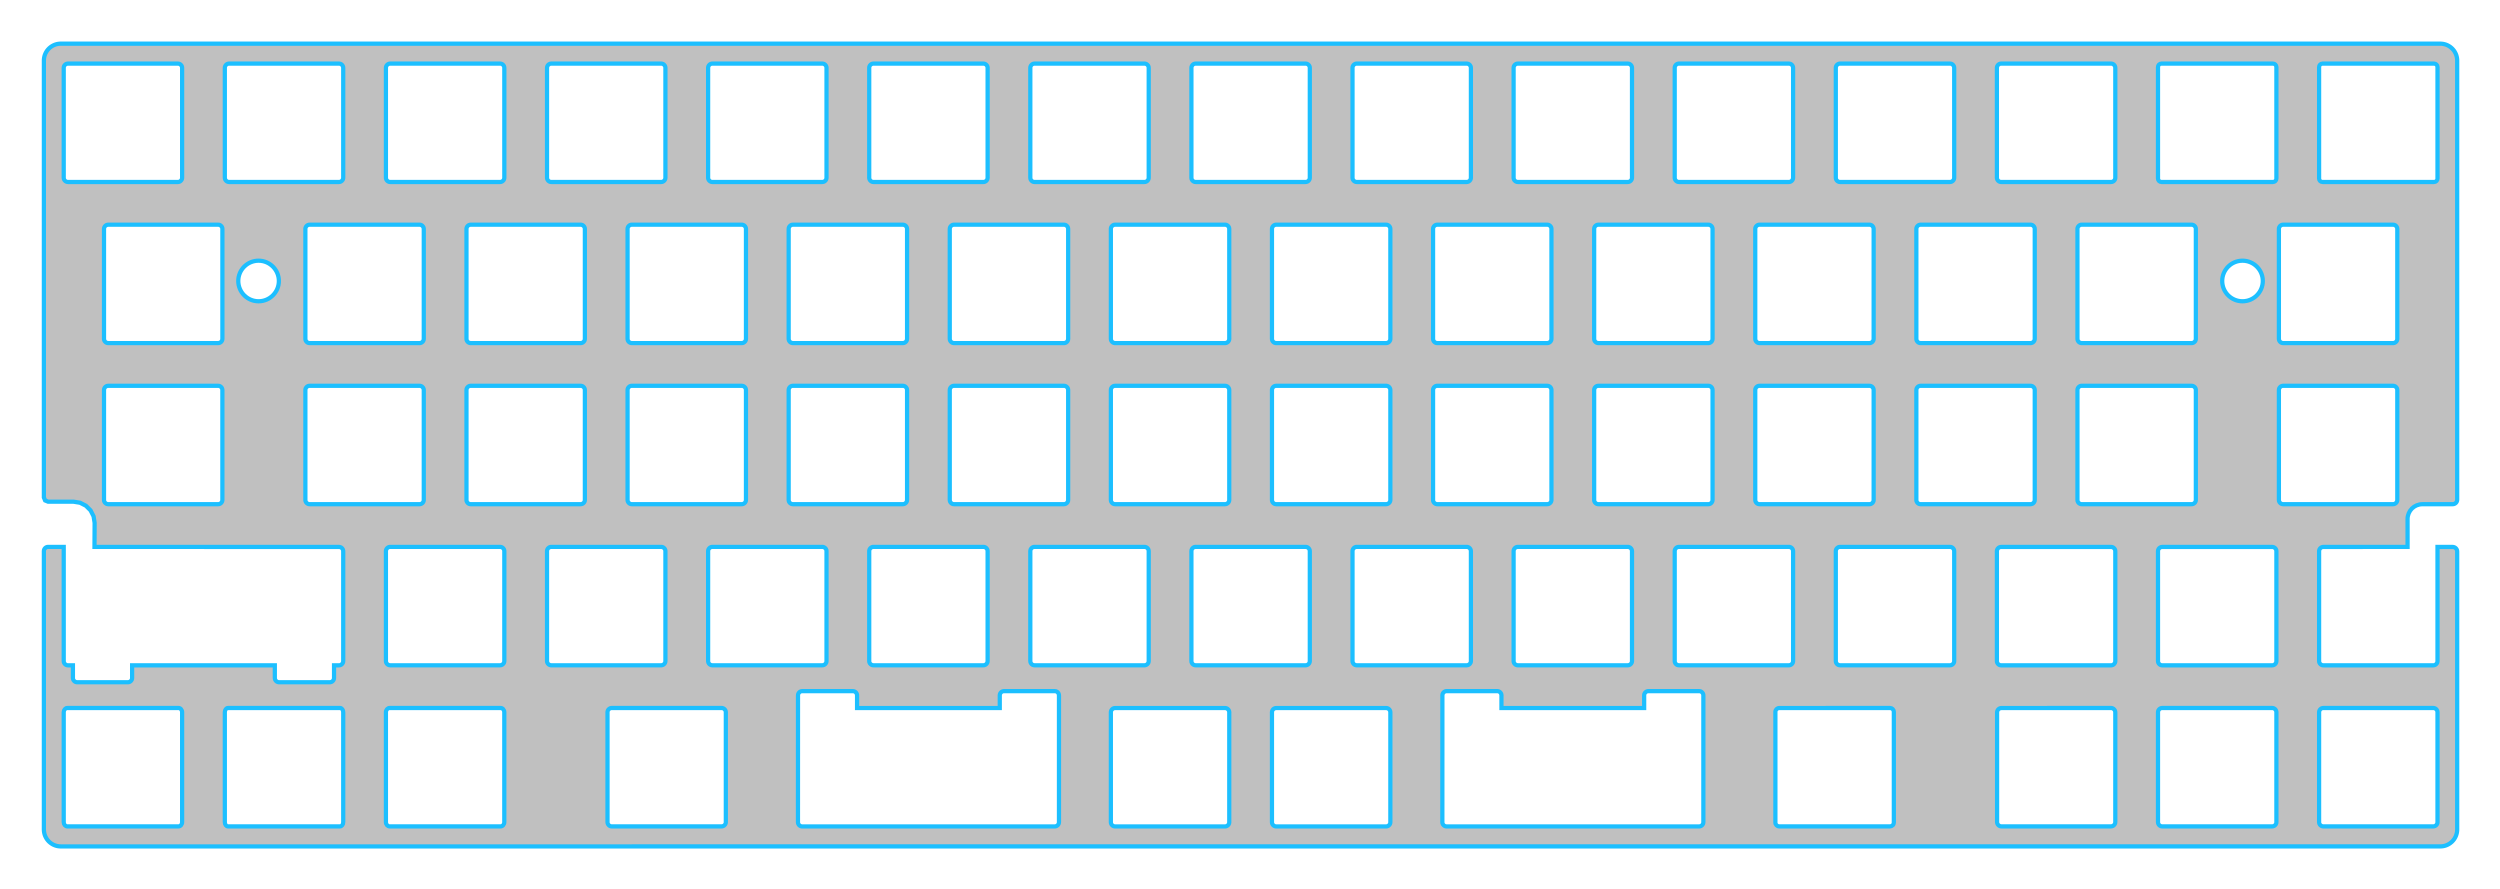 <?xml version="1.0" encoding="UTF-8" standalone="no"?>
<!DOCTYPE svg PUBLIC "-//W3C//DTD SVG 1.1//EN" "http://www.w3.org/Graphics/SVG/1.1/DTD/svg11.dtd">
<svg width="100%" height="100%" viewBox="0 0 838 298" version="1.1" xmlns="http://www.w3.org/2000/svg" xmlns:xlink="http://www.w3.org/1999/xlink" xml:space="preserve" xmlns:serif="http://www.serif.com/" style="fill-rule:evenodd;clip-rule:evenodd;">
    <g id="v04_Wide-based">
        <g>
            <path d="M817.047,169.004C817.047,169.004 814.504,169.007 811.979,169.011C809.238,169.015 807.018,171.239 807.018,173.98C807.018,178.11 807.018,183.318 807.018,183.318L778.779,183.334C778.002,183.334 777.362,183.973 777.362,184.751L777.362,221.601C777.362,222.379 778.002,223.019 778.779,223.019L815.63,223.019C816.407,223.019 817.047,222.379 817.047,221.601L817.047,183.334C817.047,183.334 820.169,183.334 822.119,183.334C822.962,183.334 823.646,184.017 823.646,184.861C823.646,197.048 823.646,278.05 823.646,278.05L823.629,278.49L823.575,278.932L823.487,279.369L823.368,279.799L823.212,280.219L823.028,280.619L822.81,281.007L822.566,281.378L822.285,281.73L821.985,282.059L821.656,282.356L821.307,282.634L820.936,282.881L820.548,283.099L820.145,283.283L819.731,283.442L819.298,283.561L818.861,283.646L818.419,283.697L817.977,283.714L20.378,283.72L19.933,283.697L19.491,283.646L19.054,283.561L18.624,283.442L18.207,283.283L17.804,283.099L17.416,282.881L17.045,282.634L16.696,282.356L16.367,282.059L16.067,281.73L15.789,281.378L15.542,281.007L15.324,280.619L15.14,280.219L14.984,279.799L14.865,279.369L14.777,278.932L14.726,278.49L14.706,278.05L14.706,184.736C14.706,183.953 15.341,183.318 16.123,183.318L21.362,183.324L21.362,221.601C21.362,222.379 22.002,223.019 22.779,223.019L24.443,223.019L24.443,227.271C24.443,228.048 25.083,228.688 25.86,228.688L42.868,228.688C43.646,228.688 44.286,228.048 44.286,227.271L44.286,223.019L92.123,223.019L92.123,227.271C92.123,228.048 92.763,228.688 93.54,228.688L110.548,228.688C111.326,228.688 111.966,228.048 111.966,227.271L111.966,223.019L113.63,223.019C114.407,223.019 115.047,222.379 115.047,221.601L115.047,184.751C115.047,183.973 114.407,183.334 113.63,183.334L31.672,183.32L31.717,175.255L31.368,173.064L30.362,171.088L28.794,169.52L26.821,168.514L24.633,168.168L16.123,168.168L15.121,167.753L14.706,166.751L14.709,20.305L14.726,19.86L14.777,19.417L14.865,18.981L14.984,18.55L15.14,18.133L15.324,17.731L15.542,17.342L15.789,16.971L16.067,16.622L16.367,16.294L16.696,15.993L17.045,15.715L17.416,15.469L17.804,15.25L18.207,15.066L18.624,14.91L19.054,14.791L19.491,14.703L19.933,14.652L20.378,14.632L817.977,14.635L818.419,14.652L818.861,14.703L819.298,14.791L819.731,14.91L820.145,15.066L820.548,15.25L820.936,15.469L821.307,15.715L821.656,15.993L821.985,16.294L822.285,16.622L822.566,16.971L822.81,17.342L823.028,17.731L823.212,18.133L823.368,18.55L823.487,18.981L823.575,19.417L823.629,19.86L823.646,20.305C823.646,20.305 823.646,151.962 823.646,167.509C823.646,168.335 822.977,169.004 822.152,169.004C820.205,169.004 817.047,169.004 817.047,169.004ZM439.047,59.586L439.047,22.736C439.047,21.958 438.407,21.318 437.63,21.318L400.779,21.318C400.002,21.318 399.362,21.958 399.362,22.736L399.362,59.586C399.362,60.364 400.002,61.004 400.779,61.004L437.63,61.004C438.407,61.004 439.047,60.364 439.047,59.586ZM464.63,277.019L427.779,277.019C427.002,277.019 426.362,276.379 426.362,275.601L426.362,238.751C426.362,237.973 427.002,237.334 427.779,237.334L464.63,237.334C465.407,237.334 466.047,237.973 466.047,238.751L466.047,275.601C466.047,276.379 465.407,277.019 464.63,277.019ZM410.63,277.019L373.779,277.019C373.002,277.019 372.362,276.379 372.362,275.601L372.362,238.751C372.362,237.973 373.002,237.334 373.779,237.334L410.63,237.334C411.407,237.334 412.047,237.973 412.047,238.751L412.047,275.601C412.047,276.379 411.407,277.019 410.63,277.019ZM707.585,277.004C708.392,277.004 709.047,276.349 709.047,275.542L709.047,238.781C709.047,238.393 708.893,238.021 708.619,237.747C708.344,237.473 707.972,237.319 707.585,237.319C700.638,237.321 677.828,237.331 670.883,237.333C670.076,237.333 669.422,237.988 669.422,238.795C669.422,245.023 669.422,269.313 669.422,275.542C669.422,276.349 670.076,277.004 670.884,277.004C677.829,277.004 700.639,277.004 707.585,277.004ZM633.53,277.004C633.871,277.004 634.197,276.868 634.437,276.628C634.678,276.387 634.813,276.061 634.813,275.721C634.813,269.735 634.813,244.588 634.813,238.602C634.813,238.261 634.678,237.935 634.437,237.694C634.197,237.454 633.87,237.319 633.53,237.319C625.663,237.321 604.26,237.331 596.394,237.333C595.686,237.333 595.112,237.908 595.112,238.616C595.112,244.6 595.112,269.736 595.112,275.721C595.112,276.429 595.686,277.004 596.395,277.004C604.261,277.004 625.664,277.004 633.53,277.004ZM167.802,237.318L130.599,237.318C129.92,237.318 129.362,237.958 129.362,238.736L129.362,275.586C129.362,276.364 129.92,277.004 130.599,277.004L167.802,277.004C168.481,277.004 169.039,276.364 169.039,275.586L169.039,238.736C169.039,237.958 168.481,237.318 167.802,237.318ZM817.047,275.586L817.047,238.736C817.047,237.958 816.407,237.318 815.63,237.318L778.779,237.318C778.002,237.318 777.362,237.958 777.362,238.736L777.362,275.586C777.362,276.364 778.002,277.004 778.779,277.004L815.63,277.004C816.407,277.004 817.047,276.364 817.047,275.586ZM205.053,277.004L241.88,277.004C242.657,277.004 243.297,276.364 243.297,275.586L243.297,238.736C243.297,237.958 242.657,237.318 241.88,237.318L205.053,237.318C204.275,237.318 203.636,237.958 203.636,238.736L203.636,275.586C203.636,276.364 204.275,277.004 205.053,277.004ZM763.047,275.586L763.047,238.736C763.047,237.958 762.407,237.318 761.63,237.318L724.779,237.318C724.002,237.318 723.362,237.958 723.362,238.736L723.362,275.586C723.362,276.364 724.002,277.004 724.779,277.004L761.63,277.004C762.407,277.004 763.047,276.364 763.047,275.586ZM113.989,237.318L76.419,237.318C75.839,237.318 75.362,237.958 75.362,238.736L75.362,275.586C75.362,276.364 75.839,277.004 76.419,277.004L113.989,277.004C114.57,277.004 115.047,276.364 115.047,275.586L115.047,238.736C115.047,237.958 114.57,237.318 113.989,237.318ZM59.836,237.318L22.573,237.318C21.909,237.318 21.362,237.958 21.362,238.736L21.362,275.586C21.362,276.364 21.909,277.004 22.573,277.004L59.836,277.004C60.5,277.004 61.047,276.364 61.047,275.586L61.047,238.736C61.047,237.958 60.5,237.318 59.836,237.318ZM709.047,221.601L709.047,184.751C709.047,183.973 708.407,183.334 707.63,183.334L670.779,183.334C670.002,183.334 669.362,183.973 669.362,184.751L669.362,221.601C669.362,222.379 670.002,223.019 670.779,223.019L707.63,223.019C708.407,223.019 709.047,222.379 709.047,221.601ZM763.047,221.601L763.047,184.751C763.047,183.973 762.407,183.334 761.63,183.334L724.779,183.334C724.002,183.334 723.362,183.973 723.362,184.751L723.362,221.601C723.362,222.379 724.002,223.019 724.779,223.019L761.63,223.019C762.407,223.019 763.047,222.379 763.047,221.601ZM277.047,221.586L277.047,184.736C277.047,183.958 276.407,183.318 275.63,183.318L238.779,183.318C238.002,183.318 237.362,183.958 237.362,184.736L237.362,221.586C237.362,222.364 238.002,223.004 238.779,223.004L275.63,223.004C276.407,223.004 277.047,222.364 277.047,221.586ZM547.047,221.586L547.047,184.736C547.047,183.958 546.407,183.318 545.63,183.318L508.779,183.318C508.002,183.318 507.362,183.958 507.362,184.736L507.362,221.586C507.362,222.364 508.002,223.004 508.779,223.004L545.63,223.004C546.407,223.004 547.047,222.364 547.047,221.586ZM331.047,221.586L331.047,184.736C331.047,183.958 330.407,183.318 329.63,183.318L292.779,183.318C292.002,183.318 291.362,183.958 291.362,184.736L291.362,221.586C291.362,222.364 292.002,223.004 292.779,223.004L329.63,223.004C330.407,223.004 331.047,222.364 331.047,221.586ZM385.047,221.586L385.047,184.736C385.047,183.958 384.407,183.318 383.63,183.318L346.779,183.318C346.002,183.318 345.362,183.958 345.362,184.736L345.362,221.586C345.362,222.364 346.002,223.004 346.779,223.004L383.63,223.004C384.407,223.004 385.047,222.364 385.047,221.586ZM439.047,221.586L439.047,184.736C439.047,183.958 438.407,183.318 437.63,183.318L400.779,183.318C400.002,183.318 399.362,183.958 399.362,184.736L399.362,221.586C399.362,222.364 400.002,223.004 400.779,223.004L437.63,223.004C438.407,223.004 439.047,222.364 439.047,221.586ZM655.047,221.586L655.047,184.736C655.047,183.958 654.407,183.318 653.63,183.318L616.779,183.318C616.002,183.318 615.362,183.958 615.362,184.736L615.362,221.586C615.362,222.364 616.002,223.004 616.779,223.004L653.63,223.004C654.407,223.004 655.047,222.364 655.047,221.586ZM493.047,221.586L493.047,184.736C493.047,183.958 492.407,183.318 491.63,183.318L454.779,183.318C454.002,183.318 453.362,183.958 453.362,184.736L453.362,221.586C453.362,222.364 454.002,223.004 454.779,223.004L491.63,223.004C492.407,223.004 493.047,222.364 493.047,221.586ZM601.047,221.586L601.047,184.736C601.047,183.958 600.407,183.318 599.63,183.318L562.779,183.318C562.002,183.318 561.362,183.958 561.362,184.736L561.362,221.586C561.362,222.364 562.002,223.004 562.779,223.004L599.63,223.004C600.407,223.004 601.047,222.364 601.047,221.586ZM223.047,221.586L223.047,184.736C223.047,183.958 222.407,183.318 221.63,183.318L184.779,183.318C184.002,183.318 183.362,183.958 183.362,184.736L183.362,221.586C183.362,222.364 184.002,223.004 184.779,223.004L221.63,223.004C222.407,223.004 223.047,222.364 223.047,221.586ZM169.047,221.586L169.047,184.736C169.047,183.958 168.407,183.318 167.63,183.318L130.779,183.318C130.002,183.318 129.362,183.958 129.362,184.736L129.362,221.586C129.362,222.364 130.002,223.004 130.779,223.004L167.63,223.004C168.407,223.004 169.047,222.364 169.047,221.586ZM412.047,167.586L412.047,130.736C412.047,129.958 411.407,129.318 410.63,129.318L373.779,129.318C373.002,129.318 372.362,129.958 372.362,130.736L372.362,167.586C372.362,168.364 373.002,169.004 373.779,169.004L410.63,169.004C411.407,169.004 412.047,168.364 412.047,167.586ZM574.047,167.586L574.047,130.736C574.047,129.958 573.407,129.318 572.63,129.318L535.779,129.318C535.002,129.318 534.362,129.958 534.362,130.736L534.362,167.586C534.362,168.364 535.002,169.004 535.779,169.004L572.63,169.004C573.407,169.004 574.047,168.364 574.047,167.586ZM304.047,167.586L304.047,130.736C304.047,129.958 303.407,129.318 302.63,129.318L265.779,129.318C265.002,129.318 264.362,129.958 264.362,130.736L264.362,167.586C264.362,168.364 265.002,169.004 265.779,169.004L302.63,169.004C303.407,169.004 304.047,168.364 304.047,167.586ZM73.123,129.318L36.279,129.318C35.502,129.318 34.862,129.958 34.862,130.736L34.862,167.586C34.862,168.364 35.502,169.004 36.279,169.004L73.123,169.004C73.901,169.004 74.54,168.364 74.54,167.586L74.54,130.736C74.54,129.958 73.901,129.318 73.123,129.318ZM628.047,167.586L628.047,130.736C628.047,129.958 627.407,129.318 626.63,129.318L589.779,129.318C589.002,129.318 588.362,129.958 588.362,130.736L588.362,167.586C588.362,168.364 589.002,169.004 589.779,169.004L626.63,169.004C627.407,169.004 628.047,168.364 628.047,167.586ZM466.047,167.586L466.047,130.736C466.047,129.958 465.407,129.318 464.63,129.318L427.779,129.318C427.002,129.318 426.362,129.958 426.362,130.736L426.362,167.586C426.362,168.364 427.002,169.004 427.779,169.004L464.63,169.004C465.407,169.004 466.047,168.364 466.047,167.586ZM103.779,169.004L140.63,169.004C141.407,169.004 142.047,168.364 142.047,167.586L142.047,130.736C142.047,129.958 141.407,129.318 140.63,129.318L103.779,129.318C103.002,129.318 102.362,129.958 102.362,130.736L102.362,167.586C102.362,168.364 103.002,169.004 103.779,169.004ZM358.047,167.586L358.047,130.736C358.047,129.958 357.407,129.318 356.63,129.318L319.779,129.318C319.002,129.318 318.362,129.958 318.362,130.736L318.362,167.586C318.362,168.364 319.002,169.004 319.779,169.004L356.63,169.004C357.407,169.004 358.047,168.364 358.047,167.586ZM250.047,167.586L250.047,130.736C250.047,129.958 249.407,129.318 248.63,129.318L211.779,129.318C211.002,129.318 210.362,129.958 210.362,130.736L210.362,167.586C210.362,168.364 211.002,169.004 211.779,169.004L248.63,169.004C249.407,169.004 250.047,168.364 250.047,167.586ZM196.047,167.586L196.047,130.736C196.047,129.958 195.407,129.318 194.63,129.318L157.779,129.318C157.002,129.318 156.362,129.958 156.362,130.736L156.362,167.586C156.362,168.364 157.002,169.004 157.779,169.004L194.63,169.004C195.407,169.004 196.047,168.364 196.047,167.586ZM520.047,167.586L520.047,130.736C520.047,129.958 519.407,129.318 518.63,129.318L481.779,129.318C481.002,129.318 480.362,129.958 480.362,130.736L480.362,167.586C480.362,168.364 481.002,169.004 481.779,169.004L518.63,169.004C519.407,169.004 520.047,168.364 520.047,167.586ZM466.047,113.586L466.047,76.736C466.047,75.958 465.407,75.318 464.63,75.318L427.779,75.318C427.002,75.318 426.362,75.958 426.362,76.736L426.362,113.586C426.362,114.364 427.002,115.004 427.779,115.004L464.63,115.004C465.407,115.004 466.047,114.364 466.047,113.586ZM358.047,113.586L358.047,76.736C358.047,75.958 357.407,75.318 356.63,75.318L319.779,75.318C319.002,75.318 318.362,75.958 318.362,76.736L318.362,113.586C318.362,114.364 319.002,115.004 319.779,115.004L356.63,115.004C357.407,115.004 358.047,114.364 358.047,113.586ZM412.047,113.586L412.047,76.736C412.047,75.958 411.407,75.318 410.63,75.318L373.779,75.318C373.002,75.318 372.362,75.958 372.362,76.736L372.362,113.586C372.362,114.364 373.002,115.004 373.779,115.004L410.63,115.004C411.407,115.004 412.047,114.364 412.047,113.586ZM73.13,75.318L36.279,75.318C35.502,75.318 34.862,75.958 34.862,76.736L34.862,113.586C34.862,114.364 35.502,115.004 36.279,115.004L73.13,115.004C73.907,115.004 74.547,114.364 74.547,113.586L74.547,76.736C74.547,75.958 73.907,75.318 73.13,75.318ZM304.047,113.586L304.047,76.736C304.047,75.958 303.407,75.318 302.63,75.318L265.779,75.318C265.002,75.318 264.362,75.958 264.362,76.736L264.362,113.586C264.362,114.364 265.002,115.004 265.779,115.004L302.63,115.004C303.407,115.004 304.047,114.364 304.047,113.586ZM574.047,113.586L574.047,76.736C574.047,75.958 573.407,75.318 572.63,75.318L535.779,75.318C535.002,75.318 534.362,75.958 534.362,76.736L534.362,113.586C534.362,114.364 535.002,115.004 535.779,115.004L572.63,115.004C573.407,115.004 574.047,114.364 574.047,113.586ZM520.047,113.586L520.047,76.736C520.047,75.958 519.407,75.318 518.63,75.318L481.779,75.318C481.002,75.318 480.362,75.958 480.362,76.736L480.362,113.586C480.362,114.364 481.002,115.004 481.779,115.004L518.63,115.004C519.407,115.004 520.047,114.364 520.047,113.586ZM196.047,113.586L196.047,76.736C196.047,75.958 195.407,75.318 194.63,75.318L157.779,75.318C157.002,75.318 156.362,75.958 156.362,76.736L156.362,113.586C156.362,114.364 157.002,115.004 157.779,115.004L194.63,115.004C195.407,115.004 196.047,114.364 196.047,113.586ZM103.779,115.004L140.63,115.004C141.407,115.004 142.047,114.364 142.047,113.586L142.047,76.736C142.047,75.958 141.407,75.318 140.63,75.318L103.779,75.318C103.002,75.318 102.362,75.958 102.362,76.736L102.362,113.586C102.362,114.364 103.002,115.004 103.779,115.004ZM250.047,113.586L250.047,76.736C250.047,75.958 249.407,75.318 248.63,75.318L211.779,75.318C211.002,75.318 210.362,75.958 210.362,76.736L210.362,113.586C210.362,114.364 211.002,115.004 211.779,115.004L248.63,115.004C249.407,115.004 250.047,114.364 250.047,113.586ZM628.047,113.586L628.047,76.736C628.047,75.958 627.407,75.318 626.63,75.318L589.779,75.318C589.002,75.318 588.362,75.958 588.362,76.736L588.362,113.586C588.362,114.364 589.002,115.004 589.779,115.004L626.63,115.004C627.407,115.004 628.047,114.364 628.047,113.586ZM682.047,113.586L682.047,76.736C682.047,75.958 681.407,75.318 680.63,75.318L643.779,75.318C643.002,75.318 642.362,75.958 642.362,76.736L642.362,113.586C642.362,114.364 643.002,115.004 643.779,115.004L680.63,115.004C681.407,115.004 682.047,114.364 682.047,113.586ZM736.047,113.586L736.047,76.736C736.047,75.958 735.407,75.318 734.63,75.318L697.779,75.318C697.002,75.318 696.362,75.958 696.362,76.736L696.362,113.586C696.362,114.364 697.002,115.004 697.779,115.004L734.63,115.004C735.407,115.004 736.047,114.364 736.047,113.586ZM803.571,113.586L803.571,76.736C803.571,75.958 802.931,75.318 802.154,75.318L765.303,75.318C764.526,75.318 763.886,75.958 763.886,76.736L763.886,113.586C763.886,114.364 764.526,115.004 765.303,115.004L802.154,115.004C802.931,115.004 803.571,114.364 803.571,113.586ZM682.047,167.586L682.047,130.736C682.047,129.958 681.407,129.318 680.63,129.318L643.779,129.318C643.002,129.318 642.362,129.958 642.362,130.736L642.362,167.586C642.362,168.364 643.002,169.004 643.779,169.004L680.63,169.004C681.407,169.004 682.047,168.364 682.047,167.586ZM736.047,167.586L736.047,130.736C736.047,129.958 735.407,129.318 734.63,129.318L697.779,129.318C697.002,129.318 696.362,129.958 696.362,130.736L696.362,167.586C696.362,168.364 697.002,169.004 697.779,169.004L734.63,169.004C735.407,169.004 736.047,168.364 736.047,167.586ZM803.571,167.586L803.571,130.736C803.571,129.958 802.931,129.318 802.154,129.318L765.303,129.318C764.526,129.318 763.886,129.958 763.886,130.736L763.886,167.586C763.886,168.364 764.526,169.004 765.303,169.004L802.154,169.004C802.931,169.004 803.571,168.364 803.571,167.586ZM86.674,87.382C82.919,87.382 79.87,90.431 79.87,94.185C79.87,97.94 82.919,100.989 86.674,100.989C90.428,100.989 93.477,97.94 93.477,94.185C93.477,90.431 90.428,87.382 86.674,87.382ZM751.688,87.382C747.934,87.382 744.885,90.431 744.885,94.185C744.885,97.94 747.934,100.989 751.688,100.989C755.443,100.989 758.492,97.94 758.492,94.185C758.492,90.431 755.443,87.382 751.688,87.382ZM763.047,22.47C763.047,21.834 762.531,21.318 761.895,21.318L724.514,21.318C723.877,21.318 723.362,21.834 723.362,22.47L723.362,59.852C723.362,60.488 723.877,61.004 724.514,61.004L761.895,61.004C762.531,61.004 763.047,60.488 763.047,59.852L763.047,22.47ZM817.047,22.47C817.047,21.834 816.531,21.318 815.895,21.318L778.514,21.318C777.877,21.318 777.362,21.834 777.362,22.47L777.362,59.852C777.362,60.488 777.877,61.004 778.514,61.004L815.895,61.004C816.531,61.004 817.047,60.488 817.047,59.852L817.047,22.47ZM76.779,61.004L113.63,61.004C114.407,61.004 115.047,60.364 115.047,59.586L115.047,22.736C115.047,21.958 114.407,21.318 113.63,21.318L76.779,21.318C76.002,21.318 75.362,21.958 75.362,22.736L75.362,59.586C75.362,60.364 76.002,61.004 76.779,61.004ZM61.047,59.586L61.047,22.736C61.047,21.958 60.407,21.318 59.63,21.318L22.779,21.318C22.002,21.318 21.362,21.958 21.362,22.736L21.362,59.586C21.362,60.364 22.002,61.004 22.779,61.004L59.63,61.004C60.407,61.004 61.047,60.364 61.047,59.586ZM169.047,59.586L169.047,22.736C169.047,21.958 168.407,21.318 167.63,21.318L130.779,21.318C130.002,21.318 129.362,21.958 129.362,22.736L129.362,59.586C129.362,60.364 130.002,61.004 130.779,61.004L167.63,61.004C168.407,61.004 169.047,60.364 169.047,59.586ZM601.047,59.586L601.047,22.736C601.047,21.958 600.407,21.318 599.63,21.318L562.779,21.318C562.002,21.318 561.362,21.958 561.362,22.736L561.362,59.586C561.362,60.364 562.002,61.004 562.779,61.004L599.63,61.004C600.407,61.004 601.047,60.364 601.047,59.586ZM223.047,59.586L223.047,22.736C223.047,21.958 222.407,21.318 221.63,21.318L184.779,21.318C184.002,21.318 183.362,21.958 183.362,22.736L183.362,59.586C183.362,60.364 184.002,61.004 184.779,61.004L221.63,61.004C222.407,61.004 223.047,60.364 223.047,59.586ZM547.047,59.586L547.047,22.736C547.047,21.958 546.407,21.318 545.63,21.318L508.779,21.318C508.002,21.318 507.362,21.958 507.362,22.736L507.362,59.586C507.362,60.364 508.002,61.004 508.779,61.004L545.63,61.004C546.407,61.004 547.047,60.364 547.047,59.586ZM655.047,59.586L655.047,22.736C655.047,21.958 654.407,21.318 653.63,21.318L616.779,21.318C616.002,21.318 615.362,21.958 615.362,22.736L615.362,59.586C615.362,60.364 616.002,61.004 616.779,61.004L653.63,61.004C654.407,61.004 655.047,60.364 655.047,59.586ZM709.047,59.586L709.047,22.736C709.047,21.958 708.407,21.318 707.63,21.318L670.779,21.318C670.002,21.318 669.362,21.958 669.362,22.736L669.362,59.586C669.362,60.364 670.002,61.004 670.779,61.004L707.63,61.004C708.407,61.004 709.047,60.364 709.047,59.586ZM277.047,59.586L277.047,22.736C277.047,21.958 276.407,21.318 275.63,21.318L238.779,21.318C238.002,21.318 237.362,21.958 237.362,22.736L237.362,59.586C237.362,60.364 238.002,61.004 238.779,61.004L275.63,61.004C276.407,61.004 277.047,60.364 277.047,59.586ZM385.047,59.586L385.047,22.736C385.047,21.958 384.407,21.318 383.63,21.318L346.779,21.318C346.002,21.318 345.362,21.958 345.362,22.736L345.362,59.586C345.362,60.364 346.002,61.004 346.779,61.004L383.63,61.004C384.407,61.004 385.047,60.364 385.047,59.586ZM493.047,59.586L493.047,22.736C493.047,21.958 492.407,21.318 491.63,21.318L454.779,21.318C454.002,21.318 453.362,21.958 453.362,22.736L453.362,59.586C453.362,60.364 454.002,61.004 454.779,61.004L491.63,61.004C492.407,61.004 493.047,60.364 493.047,59.586ZM331.047,59.586L331.047,22.736C331.047,21.958 330.407,21.318 329.63,21.318L292.779,21.318C292.002,21.318 291.362,21.958 291.362,22.736L291.362,59.586C291.362,60.364 292.002,61.004 292.779,61.004L329.63,61.004C330.407,61.004 331.047,60.364 331.047,59.586ZM484.908,231.664L501.868,231.664C502.646,231.664 503.286,232.304 503.286,233.082L503.286,237.334L551.123,237.334L551.123,233.082C551.123,232.304 551.763,231.664 552.54,231.664L569.548,231.664C570.326,231.664 570.966,232.304 570.966,233.082L570.966,275.601C570.966,276.379 570.326,277.019 569.548,277.019L484.895,277.019C484.118,277.019 483.478,276.379 483.478,275.601L483.478,274.184L483.491,233.082C483.491,232.304 484.131,231.664 484.908,231.664ZM268.908,231.664L285.868,231.664C286.646,231.664 287.286,232.304 287.286,233.082L287.286,237.334L335.123,237.334L335.123,233.082C335.123,232.304 335.763,231.664 336.54,231.664L353.548,231.664C354.326,231.664 354.966,232.304 354.966,233.082L354.966,275.601C354.966,276.379 354.326,277.019 353.548,277.019L268.895,277.019C268.118,277.019 267.478,276.379 267.478,275.601L267.478,274.184L267.491,233.082C267.491,232.304 268.131,231.664 268.908,231.664Z" style="fill:rgb(192,192,192);stroke:rgb(28,191,255);stroke-width:1.42px;"/>
        </g>
    </g>
</svg>
